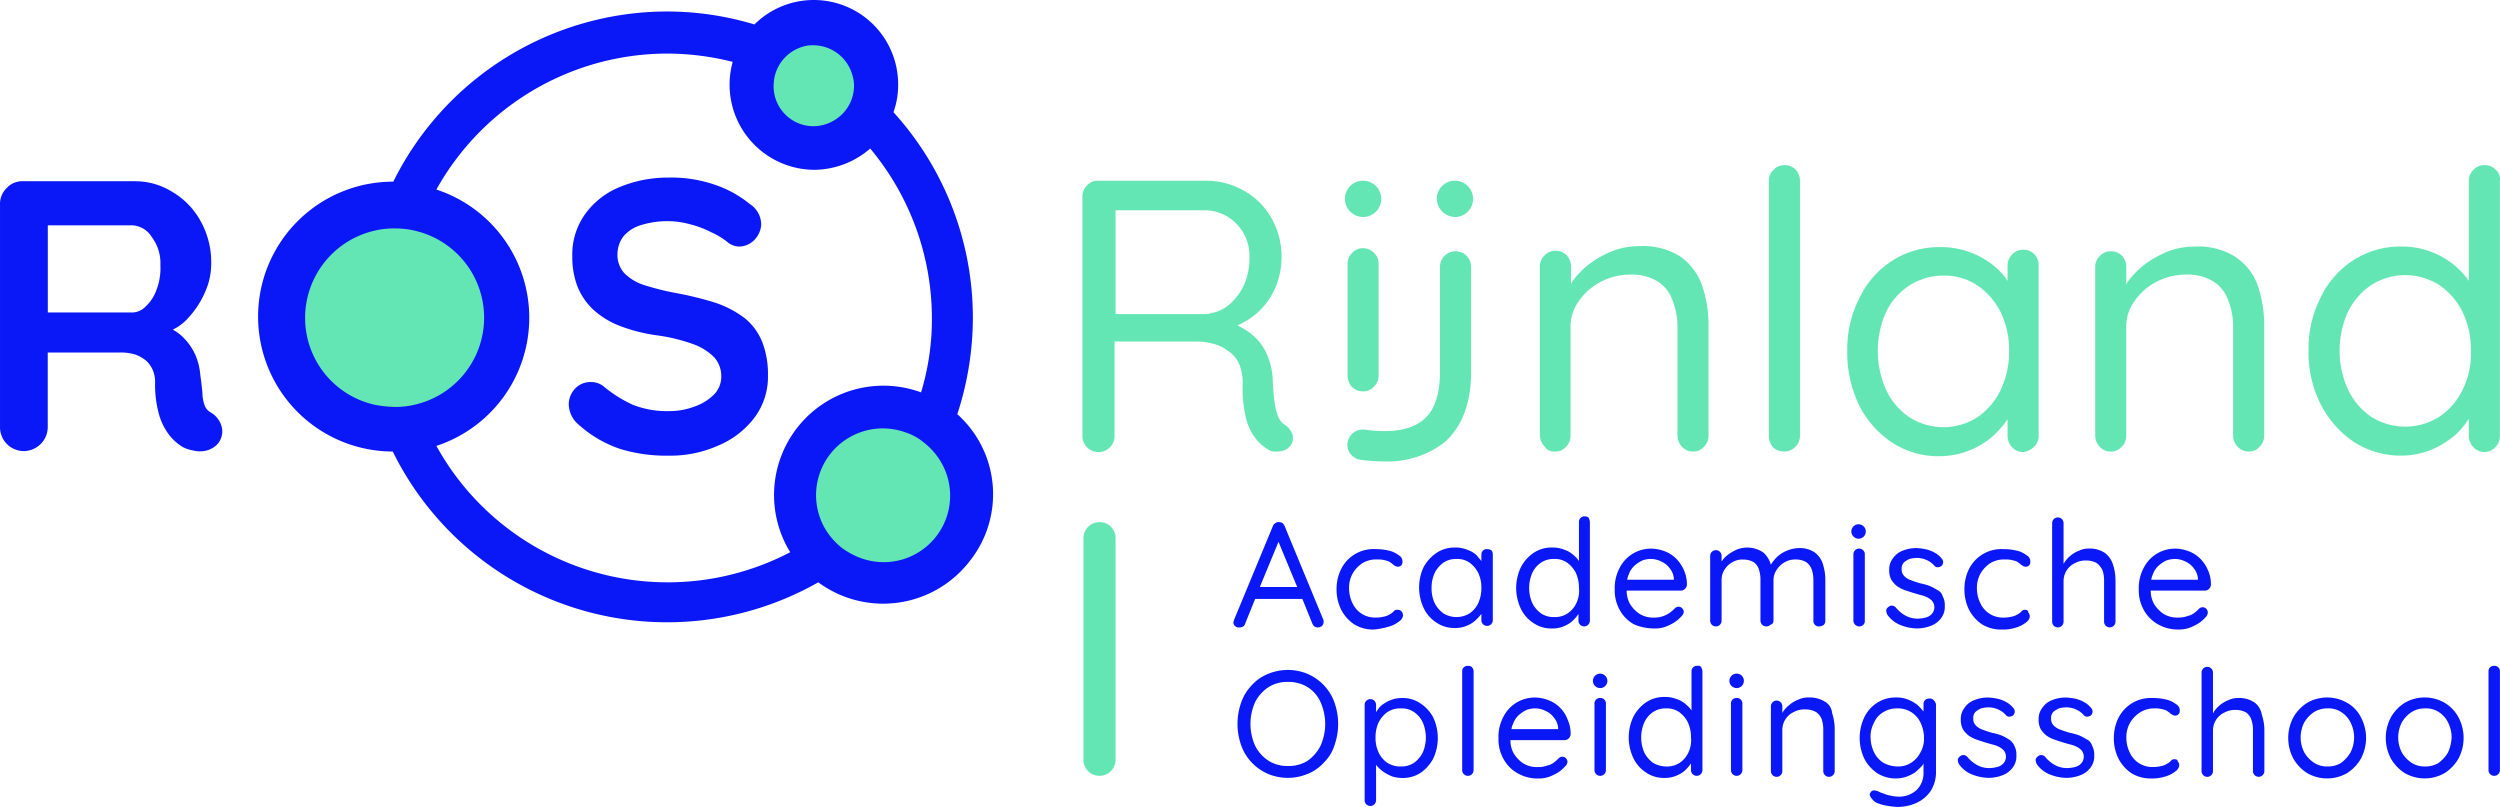 <?xml version="1.0" encoding="UTF-8" standalone="no"?>
<svg
   xmlns:dc="http://purl.org/dc/elements/1.1/"
   xmlns:cc="http://creativecommons.org/ns#"
   xmlns:rdf="http://www.w3.org/1999/02/22-rdf-syntax-ns#"
   xmlns:svg="http://www.w3.org/2000/svg"
   xmlns="http://www.w3.org/2000/svg"
   xmlns:sodipodi="http://sodipodi.sourceforge.net/DTD/sodipodi-0.dtd"
   xmlns:inkscape="http://www.inkscape.org/namespaces/inkscape"
   inkscape:version="1.0beta2 (2b71d25, 2019-12-03)"
   sodipodi:docname="ROSRijnland Logo 2020 RGB.svg"
   id="svg927"
   version="1.1"
   viewBox="0 0 415.039 133.961"
   height="133.961"
   width="415.039">
  <defs
     id="defs931" />
  <sodipodi:namedview
     inkscape:current-layer="svg927"
     inkscape:window-maximized="1"
     inkscape:window-y="23"
     inkscape:window-x="0"
     inkscape:cy="68.827267"
     inkscape:cx="209.35907"
     inkscape:zoom="4.8959135"
     showgrid="false"
     id="namedview929"
     inkscape:window-height="1315"
     inkscape:window-width="2560"
     inkscape:pageshadow="2"
     inkscape:pageopacity="0"
     guidetolerance="10"
     gridtolerance="10"
     objecttolerance="10"
     borderopacity="1"
     inkscape:document-rotation="0"
     bordercolor="#666666"
     pagecolor="#ffffff" />
  <g
     transform="matrix(2,0,0,2,0.002,0.023)"
     id="g982">
    <path
       inkscape:connector-curvature="0"
       d="m 210.237,103.945 a 7.215,7.215 0 1 1 -1.292,-10.121 7.249,7.249 0 0 1 1.292,10.121"
       transform="translate(-131.118,-58.549)"
       fill="#64e6b4"
       id="path833" />
    <path
       inkscape:connector-curvature="0"
       d="m 193.982,28.165 a 5.082,5.082 0 1 1 5.082,-5.082 5.092,5.092 0 0 1 -5.082,5.082"
       transform="translate(-126.319,-16.234)"
       fill="#64e6b4"
       id="path835" />
    <path
       inkscape:connector-curvature="0"
       d="m 107.274,72.348 a 9.174,9.174 0 1 1 9.174,-9.174 9.181,9.181 0 0 1 -9.174,9.174"
       transform="translate(-74.627,-36.729)"
       fill="#64e6b4"
       id="path837" />
    <path
       inkscape:connector-curvature="0"
       d="m 56.607,57.759 a 3.373,3.373 0 0 1 -0.9,1.421 1.589,1.589 0 0 1 -1.12,0.517 h -7.02 v -7.236 h 7.02 a 2.006,2.006 0 0 1 1.594,0.948 3.62,3.62 0 0 1 0.732,2.369 5.036,5.036 0 0 1 -0.3,1.981 m 4.517,10.25 A 1.048,1.048 0 0 1 60.57,67.363 3.213,3.213 0 0 1 60.4,66.33 c -0.043,-0.388 -0.086,-0.861 -0.172,-1.421 a 5.344,5.344 0 0 0 -0.388,-1.637 4.821,4.821 0 0 0 -0.948,-1.421 3.978,3.978 0 0 0 -0.948,-0.732 4.15,4.15 0 0 0 1.335,-1.034 7.409,7.409 0 0 0 1.335,-2.067 5.731,5.731 0 0 0 0.517,-2.369 7,7 0 0 0 -0.9,-3.575 6.373,6.373 0 0 0 -2.369,-2.412 5.828,5.828 0 0 0 -3.1,-0.861 h -9.224 a 1.757,1.757 0 0 0 -1.378,0.56 1.819,1.819 0 0 0 -0.56,1.378 v 18.476 a 1.976,1.976 0 0 0 1.981,1.985 2,2 0 0 0 1.981,-1.981 v -6.2 h 5.987 a 4.081,4.081 0 0 1 1.292,0.172 3.1,3.1 0 0 1 0.9,0.517 2.3,2.3 0 0 1 0.56,0.818 2.527,2.527 0 0 1 0.172,0.991 9.248,9.248 0 0 0 0.345,2.713 5.121,5.121 0 0 0 0.861,1.68 4.249,4.249 0 0 0 1.077,0.948 3.152,3.152 0 0 0 0.9,0.3 2.275,2.275 0 0 0 1.077,0 1.917,1.917 0 0 0 0.9,-0.517 1.6,1.6 0 0 0 0.388,-1.378 1.922,1.922 0 0 0 -0.9,-1.249"
       transform="translate(-43.6,-33.769)"
       fill="#0a17f7"
       id="path839" />
    <path
       inkscape:connector-curvature="0"
       d="M 127.4,62.225 A 21.912,21.912 0 0 1 108.23,50.9 a 11.195,11.195 0 0 0 0,-21.277 21.959,21.959 0 0 1 19.17,-11.287 22.3,22.3 0 0 1 5.427,0.689 7.065,7.065 0 0 0 6.762,8.959 7.155,7.155 0 0 0 4.652,-1.766 21.982,21.982 0 0 1 5.121,14.082 20.9,20.9 0 0 1 -0.9,6.159 9.076,9.076 0 0 0 -10.862,13.268 21.948,21.948 0 0 1 -10.208,2.5 M 97.333,40.259 a 7.433,7.433 0 0 1 5.814,-7.236 6.811,6.811 0 0 1 1.637,-0.172 7.027,7.027 0 0 1 1.938,0.258 7.408,7.408 0 0 1 0,14.3 7.026,7.026 0 0 1 -1.938,0.258 10.026,10.026 0 0 1 -1.637,-0.172 7.388,7.388 0 0 1 -5.814,-7.236 m 38.978,-20.028 a 3.379,3.379 0 0 1 2.627,-2.541 2.843,2.843 0 0 1 0.6,-0.043 3.372,3.372 0 0 1 3.23,2.5 2.777,2.777 0 0 1 0.129,0.861 3.327,3.327 0 0 1 -1.292,2.627 3.443,3.443 0 0 1 -2.067,0.732 3.318,3.318 0 0 1 -3.316,-3.316 4.34,4.34 0 0 1 0.086,-0.818 m 6.892,39.881 a 6.555,6.555 0 0 1 -1.292,-0.732 5.857,5.857 0 0 1 -1.378,-1.551 5.541,5.541 0 0 1 6.633,-8.054 4.6,4.6 0 0 1 1.551,0.861 5.668,5.668 0 0 1 1.206,1.292 5.518,5.518 0 0 1 -6.719,8.183 m 8.269,-11.844 a 25.8,25.8 0 0 0 1.292,-8.011 25.359,25.359 0 0 0 -6.59,-17.056 6.688,6.688 0 0 0 0.388,-2.283 7,7 0 0 0 -11.93,-5 25.139,25.139 0 0 0 -7.236,-1.077 25.4,25.4 0 0 0 -22.741,14.127 11.2,11.2 0 0 0 -0.043,22.4 25.384,25.384 0 0 0 35.32,10.856 9.073,9.073 0 0 0 12.576,-1.766 8.915,8.915 0 0 0 -1.034,-12.189"
       transform="translate(-72.008,-13.9)"
       fill="#0a17f7"
       id="path841" />
    <path
       inkscape:connector-curvature="0"
       d="m 167.758,59.729 a 8.465,8.465 0 0 0 -2.412,-1.249 27.471,27.471 0 0 0 -3.359,-0.818 21.656,21.656 0 0 1 -2.541,-0.646 4.06,4.06 0 0 1 -1.637,-0.991 2.256,2.256 0 0 1 -0.56,-1.594 2.447,2.447 0 0 1 0.474,-1.421 2.951,2.951 0 0 1 1.421,-0.948 7.354,7.354 0 0 1 2.326,-0.345 7.044,7.044 0 0 1 1.809,0.258 8.276,8.276 0 0 1 1.809,0.689 5.841,5.841 0 0 1 1.378,0.861 1.6,1.6 0 0 0 0.861,0.3 1.766,1.766 0 0 0 1.292,-0.56 1.95,1.95 0 0 0 0.56,-1.292 2.029,2.029 0 0 0 -0.948,-1.68 9.17,9.17 0 0 0 -2.886,-1.594 11.014,11.014 0 0 0 -3.833,-0.6 10.432,10.432 0 0 0 -4.049,0.775 6.561,6.561 0 0 0 -2.886,2.24 5.734,5.734 0 0 0 -1.077,3.532 6.77,6.77 0 0 0 0.431,2.5 5.4,5.4 0 0 0 1.335,1.938 6.974,6.974 0 0 0 2.2,1.335 13.757,13.757 0 0 0 3.058,0.775 14.721,14.721 0 0 1 3.015,0.732 4.623,4.623 0 0 1 1.766,1.12 2.365,2.365 0 0 1 0.56,1.637 2.106,2.106 0 0 1 -0.6,1.421 4.193,4.193 0 0 1 -1.594,0.991 5.8,5.8 0 0 1 -2.154,0.388 7.649,7.649 0 0 1 -2.972,-0.517 10.577,10.577 0 0 1 -2.412,-1.507 1.654,1.654 0 0 0 -1.077,-0.388 1.727,1.727 0 0 0 -1.335,0.56 1.9,1.9 0 0 0 -0.517,1.292 2.315,2.315 0 0 0 0.215,0.9 2.262,2.262 0 0 0 0.646,0.818 9.886,9.886 0 0 0 3.4,1.981 13.147,13.147 0 0 0 4.049,0.56 9.723,9.723 0 0 0 4.049,-0.818 7.3,7.3 0 0 0 3.015,-2.283 5.653,5.653 0 0 0 1.163,-3.575 7.359,7.359 0 0 0 -0.474,-2.756 4.912,4.912 0 0 0 -1.507,-2.024"
       transform="translate(-105.995,-33.37)"
       fill="#0a17f7"
       id="path843" />
    <path
       inkscape:connector-curvature="0"
       d="m 262.451,59.769 h -7.494 v -8.614 h 7.322 a 3.7,3.7 0 0 1 2.713,1.12 3.831,3.831 0 0 1 1.077,2.843 5.314,5.314 0 0 1 -0.517,2.369 4.641,4.641 0 0 1 -1.335,1.637 3.543,3.543 0 0 1 -1.766,0.646 m 2.756,4.135 a 3.987,3.987 0 0 1 0.3,1.723 10.357,10.357 0 0 0 0.3,2.886 4.472,4.472 0 0 0 0.818,1.637 3.652,3.652 0 0 0 0.991,0.861 0.989,0.989 0 0 0 0.6,0.172 1.9,1.9 0 0 0 0.689,-0.086 1.312,1.312 0 0 0 0.56,-0.388 1.073,1.073 0 0 0 0.172,-0.948 1.481,1.481 0 0 0 -0.6,-0.775 1.4,1.4 0 0 1 -0.56,-0.646 4.539,4.539 0 0 1 -0.3,-1.12 16.978,16.978 0 0 1 -0.172,-1.9 5.812,5.812 0 0 0 -0.56,-2.369 4.5,4.5 0 0 0 -1.421,-1.68 6.856,6.856 0 0 0 -0.948,-0.56 6.59,6.59 0 0 0 1.724,-1.112 6.146,6.146 0 0 0 1.421,-2.024 6.587,6.587 0 0 0 -0.345,-5.814 6,6 0 0 0 -2.283,-2.24 6.324,6.324 0 0 0 -3.23,-0.818 h -8.872 a 1.173,1.173 0 0 0 -0.9,0.388 1.24,1.24 0 0 0 -0.388,0.9 v 19.9 a 1.335,1.335 0 0 0 2.67,0 v -7.84 h 6.762 a 4.839,4.839 0 0 1 1.378,0.172 3.1,3.1 0 0 1 1.206,0.56 2.478,2.478 0 0 1 0.991,1.12"
       transform="translate(-162.356,-33.712)"
       fill="#64e6b4"
       id="path845" />
    <path
       inkscape:connector-curvature="0"
       d="m 304.592,73.587 a 1.173,1.173 0 0 0 0.9,-0.388 1.266,1.266 0 0 0 0.388,-0.948 v -9.26 a 1.173,1.173 0 0 0 -0.388,-0.9 1.24,1.24 0 0 0 -0.9,-0.388 1.173,1.173 0 0 0 -0.9,0.388 1.24,1.24 0 0 0 -0.388,0.9 v 9.26 a 1.505,1.505 0 0 0 0.345,0.948 1.266,1.266 0 0 0 0.948,0.388"
       transform="translate(-191.447,-41.113)"
       fill="#64e6b4"
       id="path847" />
    <path
       inkscape:connector-curvature="0"
       d="m 341.649,78.356 a 1.173,1.173 0 0 0 0.9,-0.388 1.266,1.266 0 0 0 0.388,-0.948 v -8.958 a 3.6,3.6 0 0 1 0.689,-2.2 5.042,5.042 0 0 1 1.809,-1.594 5.307,5.307 0 0 1 2.455,-0.6 4.034,4.034 0 0 1 2.326,0.6 3,3 0 0 1 1.206,1.594 5.874,5.874 0 0 1 0.388,2.2 v 8.959 a 1.336,1.336 0 0 0 0.388,0.948 1.24,1.24 0 0 0 0.9,0.388 1.173,1.173 0 0 0 0.9,-0.388 1.266,1.266 0 0 0 0.388,-0.948 v -9.045 a 10.189,10.189 0 0 0 -0.517,-3.359 4.987,4.987 0 0 0 -1.766,-2.412 5.748,5.748 0 0 0 -3.446,-0.9 6.2,6.2 0 0 0 -2.2,0.388 8.552,8.552 0 0 0 -1.938,1.077 6.933,6.933 0 0 0 -1.464,1.507 c -0.043,0.043 -0.043,0.129 -0.086,0.172 V 62.98 a 1.308,1.308 0 0 0 -0.345,-0.9 1.2,1.2 0 0 0 -0.948,-0.388 1.173,1.173 0 0 0 -0.9,0.388 1.24,1.24 0 0 0 -0.388,0.9 v 14 a 1.336,1.336 0 0 0 0.388,0.948 0.912,0.912 0 0 0 0.861,0.431"
       transform="translate(-212.568,-40.885)"
       fill="#64e6b4"
       id="path849" />
    <path
       inkscape:connector-curvature="0"
       d="m 385.749,69.475 a 1.336,1.336 0 0 0 0.948,-0.388 1.266,1.266 0 0 0 0.388,-0.948 V 46.992 a 1.308,1.308 0 0 0 -0.345,-0.9 1.2,1.2 0 0 0 -0.948,-0.388 1.173,1.173 0 0 0 -0.9,0.388 1.24,1.24 0 0 0 -0.388,0.9 v 21.19 a 1.505,1.505 0 0 0 0.345,0.948 1.39,1.39 0 0 0 0.9,0.345"
       transform="translate(-237.674,-32.004)"
       fill="#64e6b4"
       id="path851" />
    <path
       inkscape:connector-curvature="0"
       d="m 412.349,73.344 a 5.915,5.915 0 0 1 -1.938,2.283 5.272,5.272 0 0 1 -5.642,0 5.619,5.619 0 0 1 -1.938,-2.283 7.916,7.916 0 0 1 0,-6.461 5.364,5.364 0 0 1 1.938,-2.2 5.2,5.2 0 0 1 2.8,-0.818 4.9,4.9 0 0 1 2.843,0.818 5.781,5.781 0 0 1 1.938,2.24 7.06,7.06 0 0 1 0.689,3.187 7.376,7.376 0 0 1 -0.689,3.23 m 2.757,4.738 a 1.266,1.266 0 0 0 0.388,-0.948 V 63.007 a 1.308,1.308 0 0 0 -0.345,-0.9 1.2,1.2 0 0 0 -0.948,-0.388 1.173,1.173 0 0 0 -0.9,0.388 1.24,1.24 0 0 0 -0.388,0.9 V 64.3 a 5.276,5.276 0 0 0 -1.034,-1.163 6.945,6.945 0 0 0 -4.652,-1.637 7.146,7.146 0 0 0 -3.876,1.12 7.489,7.489 0 0 0 -2.713,3.058 9.415,9.415 0 0 0 -1.034,4.479 10.07,10.07 0 0 0 0.991,4.479 8,8 0 0 0 2.756,3.1 6.937,6.937 0 0 0 3.919,1.12 6.73,6.73 0 0 0 2.455,-0.474 6.606,6.606 0 0 0 1.981,-1.206 8.919,8.919 0 0 0 1.206,-1.378 v 1.378 a 1.336,1.336 0 0 0 0.388,0.948 1.24,1.24 0 0 0 0.9,0.388 1.488,1.488 0 0 0 0.9,-0.431"
       transform="translate(-246.271,-40.999)"
       fill="#64e6b4"
       id="path853" />
    <path
       inkscape:connector-curvature="0"
       d="m 459.115,62.3 a 5.748,5.748 0 0 0 -3.446,-0.9 6.2,6.2 0 0 0 -2.2,0.388 8.551,8.551 0 0 0 -1.938,1.077 6.931,6.931 0 0 0 -1.464,1.507 c -0.043,0.043 -0.043,0.129 -0.086,0.172 V 63.08 a 1.308,1.308 0 0 0 -0.345,-0.9 1.2,1.2 0 0 0 -0.948,-0.388 1.173,1.173 0 0 0 -0.9,0.388 1.24,1.24 0 0 0 -0.388,0.9 v 14 a 1.336,1.336 0 0 0 0.388,0.948 1.24,1.24 0 0 0 0.9,0.388 1.173,1.173 0 0 0 0.9,-0.388 1.266,1.266 0 0 0 0.388,-0.948 v -8.961 a 3.6,3.6 0 0 1 0.689,-2.2 5.042,5.042 0 0 1 1.809,-1.594 5.306,5.306 0 0 1 2.455,-0.6 4.034,4.034 0 0 1 2.326,0.6 3,3 0 0 1 1.206,1.594 5.874,5.874 0 0 1 0.388,2.2 v 8.959 a 1.336,1.336 0 0 0 0.388,0.948 1.24,1.24 0 0 0 0.9,0.388 1.173,1.173 0 0 0 0.9,-0.388 1.266,1.266 0 0 0 0.388,-0.948 v -9.045 a 10.189,10.189 0 0 0 -0.517,-3.359 4.7,4.7 0 0 0 -1.809,-2.369"
       transform="translate(-273.483,-40.942)"
       fill="#64e6b4"
       id="path855" />
    <path
       inkscape:connector-curvature="0"
       d="m 501.292,64.349 a 5.489,5.489 0 0 1 -1.938,2.24 5.272,5.272 0 0 1 -5.642,0 5.619,5.619 0 0 1 -1.938,-2.283 7.815,7.815 0 0 1 0,-6.417 5.781,5.781 0 0 1 1.938,-2.24 5.272,5.272 0 0 1 5.642,0 5.781,5.781 0 0 1 1.938,2.24 7.119,7.119 0 0 1 0.689,3.23 6.6,6.6 0 0 1 -0.689,3.23 m 2.756,-18.262 a 1.2,1.2 0 0 0 -0.948,-0.388 1.173,1.173 0 0 0 -0.9,0.388 1.24,1.24 0 0 0 -0.388,0.9 V 55.3 a 6.8,6.8 0 0 0 -5.685,-2.843 7.146,7.146 0 0 0 -3.876,1.12 7.488,7.488 0 0 0 -2.713,3.058 9.415,9.415 0 0 0 -1.034,4.479 9.538,9.538 0 0 0 1.034,4.479 8.356,8.356 0 0 0 2.756,3.1 7.185,7.185 0 0 0 3.919,1.12 6.729,6.729 0 0 0 2.455,-0.474 7.616,7.616 0 0 0 1.981,-1.206 6.821,6.821 0 0 0 1.163,-1.378 v 1.421 a 1.336,1.336 0 0 0 0.388,0.948 1.24,1.24 0 0 0 0.9,0.388 1.173,1.173 0 0 0 0.9,-0.388 1.266,1.266 0 0 0 0.388,-0.948 V 46.992 a 0.973,0.973 0 0 0 -0.345,-0.9"
       transform="translate(-296.881,-32.004)"
       fill="#64e6b4"
       id="path857" />
    <path
       inkscape:connector-curvature="0"
       d="m 303.287,78.193 a 1.265,1.265 0 0 0 1.12,1.421 14.5,14.5 0 0 0 1.9,0.129 7.674,7.674 0 0 0 5.039,-1.594 c 1.464,-1.292 2.2,-3.273 2.2,-5.858 v -8.7 a 1.292,1.292 0 0 0 -2.584,0 v 8.7 c 0,1.852 -0.431,3.187 -1.335,3.962 -0.991,0.861 -2.627,1.163 -4.867,0.861 a 1.274,1.274 0 0 0 -1.464,1.077"
       transform="translate(-191.434,-41.454)"
       fill="#64e6b4"
       id="path859" />
    <path
       inkscape:connector-curvature="0"
       d="m 304.307,51.715 a 1.507,1.507 0 1 0 -1.507,-1.507 1.526,1.526 0 0 0 1.507,1.507"
       transform="translate(-191.162,-33.712)"
       fill="#64e6b4"
       id="path861" />
    <path
       inkscape:connector-curvature="0"
       d="m 322.007,51.715 a 1.507,1.507 0 1 0 -1.507,-1.507 1.556,1.556 0 0 0 1.507,1.507"
       transform="translate(-201.239,-33.712)"
       fill="#64e6b4"
       id="path863" />
    <path
       inkscape:connector-curvature="0"
       d="m 253.735,114.5 a 1.342,1.342 0 0 0 -1.335,1.335 v 18.391 a 1.335,1.335 0 0 0 2.67,0 v -18.391 a 1.315,1.315 0 0 0 -1.335,-1.335"
       transform="translate(-162.47,-71.172)"
       fill="#64e6b4"
       id="path865" />
    <path
       inkscape:connector-curvature="0"
       d="m 285.047,116.137 1.551,3.747 h -3.1 z m -2.929,7.02 a 0.4,0.4 0 0 0 0.172,-0.258 l 0.818,-2.024 h 3.919 l 0.818,2.024 a 0.9,0.9 0 0 0 0.172,0.258 0.622,0.622 0 0 0 0.3,0.086 0.573,0.573 0 0 0 0.345,-0.129 0.489,0.489 0 0 0 0.129,-0.345 0.388,0.388 0 0 0 -0.043,-0.215 l -3.187,-7.71 a 0.9,0.9 0 0 0 -0.172,-0.258 0.622,0.622 0 0 0 -0.3,-0.086 0.41,0.41 0 0 0 -0.3,0.086 0.441,0.441 0 0 0 -0.215,0.258 l -3.23,7.8 c 0,0.086 -0.043,0.129 -0.043,0.172 a 0.391,0.391 0 0 0 0.129,0.3 0.424,0.424 0 0 0 0.345,0.129 0.667,0.667 0 0 0 0.345,-0.086"
       transform="translate(-178.922,-71.172)"
       fill="#0a17f7"
       id="path867" />
    <path
       inkscape:connector-curvature="0"
       d="m 305.593,126.117 a 2.4,2.4 0 0 0 0.818,-0.431 0.668,0.668 0 0 0 0.3,-0.474 0.489,0.489 0 0 0 -0.129,-0.345 0.424,0.424 0 0 0 -0.345,-0.129 0.335,0.335 0 0 0 -0.3,0.129 1.19,1.19 0 0 1 -0.345,0.258 1.29,1.29 0 0 1 -0.431,0.172 2.7,2.7 0 0 1 -0.689,0.086 2.049,2.049 0 0 1 -1.938,-1.163 2.813,2.813 0 0 1 -0.3,-1.249 2.439,2.439 0 0 1 0.3,-1.249 2.61,2.61 0 0 1 0.818,-0.861 2.185,2.185 0 0 1 1.206,-0.3 2.456,2.456 0 0 1 0.56,0.043 2.678,2.678 0 0 1 0.431,0.129 c 0.086,0.043 0.172,0.129 0.258,0.172 a 0.939,0.939 0 0 0 0.215,0.172 0.612,0.612 0 0 0 0.258,0.086 0.391,0.391 0 0 0 0.3,-0.129 0.41,0.41 0 0 0 0.086,-0.3 0.562,0.562 0 0 0 -0.3,-0.517 2.068,2.068 0 0 0 -0.818,-0.388 4.8,4.8 0 0 0 -1.163,-0.129 3,3 0 0 0 -2.8,1.637 3.7,3.7 0 0 0 -0.388,1.68 3.755,3.755 0 0 0 0.388,1.723 3.254,3.254 0 0 0 1.077,1.206 3,3 0 0 0 1.637,0.431 6.777,6.777 0 0 0 1.292,-0.258"
       transform="translate(-190.252,-74.132)"
       fill="#0a17f7"
       id="path869" />
    <path
       inkscape:connector-curvature="0"
       d="m 322.01,124.008 a 2.066,2.066 0 0 1 -0.732,0.861 2.074,2.074 0 0 1 -2.154,0 2.373,2.373 0 0 1 -0.732,-0.861 2.811,2.811 0 0 1 -0.258,-1.249 2.946,2.946 0 0 1 0.258,-1.249 2.373,2.373 0 0 1 0.732,-0.861 1.85,1.85 0 0 1 1.077,-0.3 1.763,1.763 0 0 1 1.077,0.3 2.373,2.373 0 0 1 0.732,0.861 2.811,2.811 0 0 1 0.258,1.249 2.945,2.945 0 0 1 -0.258,1.249 m 0.732,-4.479 a 0.445,0.445 0 0 0 -0.474,0.474 v 0.517 c -0.129,-0.172 -0.258,-0.3 -0.388,-0.474 a 2.16,2.16 0 0 0 -0.818,-0.474 2.527,2.527 0 0 0 -0.991,-0.172 2.672,2.672 0 0 0 -1.507,0.431 3.484,3.484 0 0 0 -1.077,1.163 4.023,4.023 0 0 0 0,3.446 2.922,2.922 0 0 0 1.077,1.206 2.578,2.578 0 0 0 1.507,0.431 2.318,2.318 0 0 0 0.948,-0.172 2.344,2.344 0 0 0 0.775,-0.474 5.16,5.16 0 0 0 0.474,-0.517 v 0.517 a 0.474,0.474 0 1 0 0.948,0 v -5.47 a 0.489,0.489 0 0 0 -0.129,-0.345 0.812,0.812 0 0 0 -0.345,-0.086"
       transform="translate(-199.303,-73.961)"
       fill="#0a17f7"
       id="path871" />
    <path
       inkscape:connector-curvature="0"
       d="m 340.8,120.593 a 2.066,2.066 0 0 1 -0.732,0.861 1.9,1.9 0 0 1 -1.12,0.3 1.85,1.85 0 0 1 -1.077,-0.3 2.373,2.373 0 0 1 -0.732,-0.861 3.148,3.148 0 0 1 0,-2.5 2.065,2.065 0 0 1 0.732,-0.861 1.85,1.85 0 0 1 1.077,-0.3 1.763,1.763 0 0 1 1.077,0.3 2.373,2.373 0 0 1 0.732,0.861 2.945,2.945 0 0 1 0.258,1.249 2.324,2.324 0 0 1 -0.215,1.249 m 0.689,-7.193 a 0.445,0.445 0 0 0 -0.474,0.474 v 3.23 a 2.257,2.257 0 0 0 -0.431,-0.474 2.159,2.159 0 0 0 -0.818,-0.474 2.527,2.527 0 0 0 -0.991,-0.172 2.672,2.672 0 0 0 -1.507,0.431 3.254,3.254 0 0 0 -1.077,1.206 4.022,4.022 0 0 0 0,3.446 2.922,2.922 0 0 0 1.077,1.206 2.578,2.578 0 0 0 1.507,0.431 2.318,2.318 0 0 0 0.948,-0.172 2.344,2.344 0 0 0 0.775,-0.474 2.966,2.966 0 0 0 0.474,-0.56 v 0.56 a 0.474,0.474 0 1 0 0.948,0 v -8.183 a 0.7,0.7 0 0 0 -0.129,-0.388 0.412,0.412 0 0 0 -0.3,-0.086"
       transform="translate(-209.949,-70.545)"
       fill="#0a17f7"
       id="path873" />
    <path
       inkscape:connector-curvature="0"
       d="m 355.963,121.754 a 1.8,1.8 0 0 1 0.474,-0.732 2.812,2.812 0 0 1 0.646,-0.431 2.012,2.012 0 0 1 0.732,-0.129 1.961,1.961 0 0 1 0.861,0.215 1.728,1.728 0 0 1 0.689,0.56 1.53,1.53 0 0 1 0.345,0.861 v 0.086 h -3.876 a 1.64,1.64 0 0 1 0.129,-0.431 m 2.154,4.479 a 2.549,2.549 0 0 0 1.249,-0.3 2.7,2.7 0 0 0 0.948,-0.689 0.6,0.6 0 0 0 0.215,-0.388 0.442,0.442 0 0 0 -0.431,-0.431 0.465,0.465 0 0 0 -0.3,0.129 3.135,3.135 0 0 1 -0.388,0.345 2.321,2.321 0 0 1 -0.56,0.3 2.086,2.086 0 0 1 -0.775,0.129 2.185,2.185 0 0 1 -1.206,-0.3 2.61,2.61 0 0 1 -0.818,-0.861 2.212,2.212 0 0 1 -0.258,-1.077 h 4.479 a 0.489,0.489 0 0 0 0.345,-0.129 0.532,0.532 0 0 0 0.172,-0.345 2.811,2.811 0 0 0 -0.258,-1.249 3.068,3.068 0 0 0 -0.646,-0.948 2.737,2.737 0 0 0 -0.948,-0.6 3.235,3.235 0 0 0 -1.12,-0.215 2.981,2.981 0 0 0 -1.464,0.388 2.918,2.918 0 0 0 -1.12,1.163 3.573,3.573 0 0 0 -0.433,1.846 3.305,3.305 0 0 0 0.431,1.723 3.015,3.015 0 0 0 1.163,1.163 4.234,4.234 0 0 0 1.723,0.345"
       transform="translate(-220.766,-74.075)"
       fill="#0a17f7"
       id="path875" />
    <path
       inkscape:connector-curvature="0"
       d="m 378.455,125.473 v -3.359 a 1.553,1.553 0 0 1 0.258,-0.861 1.994,1.994 0 0 1 0.689,-0.646 1.749,1.749 0 0 1 0.9,-0.215 1.7,1.7 0 0 1 0.861,0.215 1.218,1.218 0 0 1 0.474,0.646 2.777,2.777 0 0 1 0.129,0.861 v 3.359 a 0.445,0.445 0 0 0 0.474,0.474 0.7,0.7 0 0 0 0.388,-0.129 0.489,0.489 0 0 0 0.129,-0.345 v -3.4 a 4.337,4.337 0 0 0 -0.215,-1.335 1.876,1.876 0 0 0 -0.689,-0.948 2.2,2.2 0 0 0 -1.292,-0.345 2.736,2.736 0 0 0 -0.991,0.215 2.649,2.649 0 0 0 -0.818,0.517 3.4,3.4 0 0 0 -0.517,0.646 2.131,2.131 0 0 0 -0.6,-0.991 2.35,2.35 0 0 0 -2.24,-0.258 4.089,4.089 0 0 0 -0.732,0.431 2.107,2.107 0 0 0 -0.517,0.56 v -0.474 a 0.474,0.474 0 1 0 -0.948,0 v 5.384 a 0.474,0.474 0 1 0 0.948,0 v -3.4 a 1.553,1.553 0 0 1 0.258,-0.861 1.726,1.726 0 0 1 0.646,-0.6 1.57,1.57 0 0 1 0.9,-0.215 1.7,1.7 0 0 1 0.861,0.215 1.208,1.208 0 0 1 0.431,0.6 2.589,2.589 0 0 1 0.129,0.861 v 3.4 a 0.488,0.488 0 0 0 0.818,0.345 c 0.215,-0.086 0.258,-0.172 0.258,-0.345"
       transform="translate(-231.241,-73.961)"
       fill="#0a17f7"
       id="path877" />
    <path
       inkscape:connector-curvature="0"
       d="m 411.364,122.989 a 4.709,4.709 0 0 0 -0.646,-0.345 5.207,5.207 0 0 0 -0.775,-0.215 8.135,8.135 0 0 1 -0.775,-0.258 1.386,1.386 0 0 1 -0.56,-0.345 0.744,0.744 0 0 1 -0.215,-0.56 0.731,0.731 0 0 1 0.172,-0.56 1.779,1.779 0 0 1 0.474,-0.3 2.521,2.521 0 0 1 0.56,-0.086 1.928,1.928 0 0 1 0.861,0.172 1.8,1.8 0 0 1 0.646,0.474 0.372,0.372 0 0 0 0.258,0.129 0.623,0.623 0 0 0 0.3,-0.086 0.424,0.424 0 0 0 0.043,-0.646 1.907,1.907 0 0 0 -0.646,-0.517 2.487,2.487 0 0 0 -0.732,-0.258 4.243,4.243 0 0 0 -0.732,-0.086 3.05,3.05 0 0 0 -1.12,0.215 1.724,1.724 0 0 0 -0.818,0.646 1.468,1.468 0 0 0 -0.3,0.948 1.64,1.64 0 0 0 0.172,0.818 2.108,2.108 0 0 0 0.517,0.56 2.891,2.891 0 0 0 0.732,0.345 c 0.258,0.086 0.517,0.172 0.818,0.258 0.258,0.086 0.517,0.129 0.732,0.215 a 1.77,1.77 0 0 1 0.56,0.345 0.836,0.836 0 0 1 0,1.12 1.034,1.034 0 0 1 -0.517,0.3 2.909,2.909 0 0 1 -0.6,0.086 2.1,2.1 0 0 1 -1.077,-0.258 2.821,2.821 0 0 1 -0.775,-0.646 0.436,0.436 0 0 0 -0.3,-0.172 0.363,0.363 0 0 0 -0.3,0.086 0.446,0.446 0 0 0 -0.215,0.3 1.013,1.013 0 0 0 0.086,0.345 2.393,2.393 0 0 0 1.163,0.9 3.675,3.675 0 0 0 1.335,0.258 3.235,3.235 0 0 0 1.12,-0.215 1.835,1.835 0 0 0 0.861,-0.646 1.51,1.51 0 0 0 0.3,-0.991 1.54,1.54 0 0 0 -0.172,-0.818 0.838,0.838 0 0 0 -0.431,-0.517"
       transform="translate(-250.54,-74.018)"
       fill="#0a17f7"
       id="path879" />
    <path
       inkscape:connector-curvature="0"
       d="m 427.239,124.739 a 0.335,0.335 0 0 0 -0.3,0.129 1.189,1.189 0 0 1 -0.345,0.258 1.29,1.29 0 0 1 -0.431,0.172 2.7,2.7 0 0 1 -0.689,0.086 2.049,2.049 0 0 1 -1.938,-1.163 2.813,2.813 0 0 1 -0.3,-1.249 2.44,2.44 0 0 1 0.3,-1.249 2.61,2.61 0 0 1 0.818,-0.861 2.185,2.185 0 0 1 1.206,-0.3 2.456,2.456 0 0 1 0.56,0.043 2.677,2.677 0 0 1 0.431,0.129 c 0.086,0.043 0.172,0.129 0.258,0.172 a 0.94,0.94 0 0 0 0.215,0.172 0.612,0.612 0 0 0 0.258,0.086 0.391,0.391 0 0 0 0.3,-0.129 0.41,0.41 0 0 0 0.086,-0.3 0.562,0.562 0 0 0 -0.3,-0.517 2.069,2.069 0 0 0 -0.818,-0.388 4.8,4.8 0 0 0 -1.163,-0.129 3,3 0 0 0 -2.8,1.637 3.7,3.7 0 0 0 -0.388,1.68 3.755,3.755 0 0 0 0.388,1.723 3.253,3.253 0 0 0 1.077,1.206 3,3 0 0 0 1.637,0.431 3.551,3.551 0 0 0 1.206,-0.172 2.4,2.4 0 0 0 0.818,-0.431 0.668,0.668 0 0 0 0.3,-0.474 0.489,0.489 0 0 0 -0.129,-0.345 c 0,-0.172 -0.129,-0.215 -0.258,-0.215"
       transform="translate(-259.137,-74.132)"
       fill="#0a17f7"
       id="path881" />
    <path
       inkscape:connector-curvature="0"
       d="m 444.355,118.768 a 4.06,4.06 0 0 0 -0.215,-1.292 1.875,1.875 0 0 0 -0.689,-0.948 2.2,2.2 0 0 0 -1.292,-0.345 1.748,1.748 0 0 0 -0.818,0.172 2.521,2.521 0 0 0 -0.732,0.431 2.266,2.266 0 0 0 -0.517,0.6 0.042,0.042 0 0 1 -0.043,0.043 v -3.359 a 0.474,0.474 0 1 0 -0.948,0 v 8.183 a 0.474,0.474 0 1 0 0.948,0 v -3.4 a 1.641,1.641 0 0 1 0.951,-1.463 1.806,1.806 0 0 1 0.948,-0.215 1.7,1.7 0 0 1 0.861,0.215 1.643,1.643 0 0 1 0.474,0.6 2.59,2.59 0 0 1 0.129,0.861 v 3.4 a 0.474,0.474 0 1 0 0.948,0 v -3.489 z"
       transform="translate(-268.758,-70.659)"
       fill="#0a17f7"
       id="path883" />
    <path
       inkscape:connector-curvature="0"
       d="m 456.963,121.754 a 1.8,1.8 0 0 1 0.474,-0.732 2.812,2.812 0 0 1 0.646,-0.431 2.188,2.188 0 0 1 0.732,-0.129 1.961,1.961 0 0 1 0.861,0.215 1.728,1.728 0 0 1 0.689,0.56 1.53,1.53 0 0 1 0.345,0.861 v 0.086 h -3.876 a 1.64,1.64 0 0 1 0.129,-0.431 m 4.565,3.144 a 0.442,0.442 0 0 0 -0.431,-0.431 0.465,0.465 0 0 0 -0.3,0.129 3.135,3.135 0 0 1 -0.388,0.345 1.335,1.335 0 0 1 -0.56,0.258 2.086,2.086 0 0 1 -0.775,0.129 2.185,2.185 0 0 1 -1.206,-0.3 2.611,2.611 0 0 1 -0.818,-0.861 2.212,2.212 0 0 1 -0.258,-1.077 h 4.479 a 0.489,0.489 0 0 0 0.345,-0.129 0.532,0.532 0 0 0 0.172,-0.345 2.811,2.811 0 0 0 -0.258,-1.249 3.068,3.068 0 0 0 -0.646,-0.948 2.737,2.737 0 0 0 -0.948,-0.6 3.235,3.235 0 0 0 -1.12,-0.215 2.981,2.981 0 0 0 -1.464,0.388 2.918,2.918 0 0 0 -1.12,1.163 3.573,3.573 0 0 0 -0.432,1.846 3.305,3.305 0 0 0 0.431,1.723 3.015,3.015 0 0 0 1.163,1.163 3.305,3.305 0 0 0 1.723,0.431 2.549,2.549 0 0 0 1.249,-0.3 2.7,2.7 0 0 0 0.948,-0.689 0.582,0.582 0 0 0 0.215,-0.431"
       transform="translate(-278.265,-74.075)"
       fill="#0a17f7"
       id="path885" />
    <path
       inkscape:connector-curvature="0"
       d="m 288.991,149.288 a 3.393,3.393 0 0 1 -1.077,1.249 2.905,2.905 0 0 1 -1.637,0.431 2.857,2.857 0 0 1 -1.594,-0.431 3.171,3.171 0 0 1 -1.12,-1.249 4.415,4.415 0 0 1 0,-3.618 3.141,3.141 0 0 1 1.12,-1.249 2.857,2.857 0 0 1 1.594,-0.431 3,3 0 0 1 1.637,0.431 2.792,2.792 0 0 1 1.077,1.249 4.415,4.415 0 0 1 0,3.618 m 0.3,-5 a 4.191,4.191 0 0 0 -1.335,-0.948 4.267,4.267 0 0 0 -3.359,0 3.615,3.615 0 0 0 -1.335,0.948 3.932,3.932 0 0 0 -0.861,1.421 5.322,5.322 0 0 0 0,3.532 3.932,3.932 0 0 0 0.861,1.421 4.191,4.191 0 0 0 1.335,0.948 4.266,4.266 0 0 0 3.359,0 3.615,3.615 0 0 0 1.335,-0.948 3.417,3.417 0 0 0 0.861,-1.421 5.322,5.322 0 0 0 0,-3.532 4.065,4.065 0 0 0 -0.861,-1.421"
       transform="translate(-179.378,-87.397)"
       fill="#0a17f7"
       id="path887" />
    <path
       inkscape:connector-curvature="0"
       d="m 311.424,152.922 a 2.373,2.373 0 0 1 -0.732,0.861 1.85,1.85 0 0 1 -1.077,0.3 1.989,1.989 0 0 1 -1.12,-0.3 2.066,2.066 0 0 1 -0.732,-0.861 2.811,2.811 0 0 1 -0.258,-1.249 2.946,2.946 0 0 1 0.258,-1.249 2.373,2.373 0 0 1 0.732,-0.861 1.9,1.9 0 0 1 1.12,-0.3 1.763,1.763 0 0 1 1.077,0.3 2.066,2.066 0 0 1 0.732,0.861 3.148,3.148 0 0 1 0,2.5 m -0.215,-4.092 a 2.578,2.578 0 0 0 -1.507,-0.431 2.507,2.507 0 0 0 -0.818,0.129 2.574,2.574 0 0 0 -0.689,0.345 1.485,1.485 0 0 0 -0.517,0.517 c -0.043,0.043 -0.086,0.129 -0.129,0.172 v -0.6 a 0.474,0.474 0 1 0 -0.948,0 v 7.925 a 0.474,0.474 0 1 0 0.948,0 v -2.972 c 0,0.043 0.043,0.043 0.043,0.086 a 3.31,3.31 0 0 0 0.56,0.517 3.94,3.94 0 0 0 0.732,0.388 2.777,2.777 0 0 0 0.861,0.129 2.672,2.672 0 0 0 1.507,-0.431 3.363,3.363 0 0 0 1.034,-1.163 4.022,4.022 0 0 0 0,-3.446 3.14,3.14 0 0 0 -1.077,-1.163"
       transform="translate(-193.326,-90.471)"
       fill="#0a17f7"
       id="path889" />
    <path
       inkscape:connector-curvature="0"
       d="m 325.874,142.2 a 0.445,0.445 0 0 0 -0.474,0.474 v 8.183 a 0.474,0.474 0 1 0 0.948,0 v -8.183 a 0.489,0.489 0 0 0 -0.129,-0.345 c -0.043,-0.086 -0.172,-0.129 -0.345,-0.129"
       transform="translate(-204.029,-86.941)"
       fill="#0a17f7"
       id="path891" />
    <path
       inkscape:connector-curvature="0"
       d="m 337.353,150.927 h -3.876 a 1.265,1.265 0 0 1 0.129,-0.431 1.8,1.8 0 0 1 0.474,-0.732 2.813,2.813 0 0 1 0.646,-0.431 2.188,2.188 0 0 1 0.732,-0.129 1.961,1.961 0 0 1 0.861,0.215 1.728,1.728 0 0 1 0.689,0.56 1.53,1.53 0 0 1 0.345,0.861 z m 0.129,-1.809 a 2.737,2.737 0 0 0 -0.948,-0.6 3.235,3.235 0 0 0 -1.12,-0.215 2.981,2.981 0 0 0 -1.464,0.388 2.918,2.918 0 0 0 -1.12,1.163 3.573,3.573 0 0 0 -0.431,1.852 3.305,3.305 0 0 0 0.431,1.723 3.015,3.015 0 0 0 1.163,1.163 3.305,3.305 0 0 0 1.723,0.431 2.549,2.549 0 0 0 1.249,-0.3 2.7,2.7 0 0 0 0.948,-0.689 0.6,0.6 0 0 0 0.215,-0.388 0.442,0.442 0 0 0 -0.431,-0.431 0.465,0.465 0 0 0 -0.3,0.129 3.131,3.131 0 0 1 -0.388,0.345 1.335,1.335 0 0 1 -0.56,0.258 2.087,2.087 0 0 1 -0.775,0.129 2.185,2.185 0 0 1 -1.206,-0.3 2.61,2.61 0 0 1 -0.818,-0.861 2.212,2.212 0 0 1 -0.258,-1.077 h 4.479 a 0.489,0.489 0 0 0 0.345,-0.129 0.532,0.532 0 0 0 0.172,-0.345 2.811,2.811 0 0 0 -0.258,-1.249 2.64,2.64 0 0 0 -0.646,-0.991"
       transform="translate(-208.014,-90.414)"
       fill="#0a17f7"
       id="path893" />
    <path
       inkscape:connector-curvature="0"
       d="m 362.453,149.384 a 2.066,2.066 0 0 1 -0.732,0.861 1.9,1.9 0 0 1 -1.12,0.3 2.238,2.238 0 0 1 -1.077,-0.3 2.374,2.374 0 0 1 -0.732,-0.861 3.148,3.148 0 0 1 0,-2.5 2.066,2.066 0 0 1 0.732,-0.861 1.85,1.85 0 0 1 1.077,-0.3 1.763,1.763 0 0 1 1.077,0.3 2.373,2.373 0 0 1 0.732,0.861 2.946,2.946 0 0 1 0.258,1.249 2.324,2.324 0 0 1 -0.215,1.249 m 0.732,-7.193 a 0.445,0.445 0 0 0 -0.474,0.474 v 3.23 a 2.257,2.257 0 0 0 -0.431,-0.474 2.159,2.159 0 0 0 -0.818,-0.474 2.527,2.527 0 0 0 -0.991,-0.172 2.672,2.672 0 0 0 -1.507,0.431 3.254,3.254 0 0 0 -1.077,1.206 4.022,4.022 0 0 0 0,3.446 2.922,2.922 0 0 0 1.077,1.206 2.578,2.578 0 0 0 1.507,0.431 2.318,2.318 0 0 0 0.948,-0.172 2.345,2.345 0 0 0 0.775,-0.474 2.966,2.966 0 0 0 0.474,-0.56 v 0.56 a 0.474,0.474 0 1 0 0.948,0 v -8.183 a 0.7,0.7 0 0 0 -0.129,-0.388 c -0.086,-0.129 -0.172,-0.086 -0.3,-0.086"
       transform="translate(-222.303,-86.932)"
       fill="#0a17f7"
       id="path895" />
    <path
       inkscape:connector-curvature="0"
       d="m 377.674,148.4 a 0.445,0.445 0 0 0 -0.474,0.474 v 5.513 a 0.474,0.474 0 1 0 0.948,0 v -5.513 a 0.489,0.489 0 0 0 -0.129,-0.345 0.424,0.424 0 0 0 -0.345,-0.129"
       transform="translate(-233.518,-90.471)"
       fill="#0a17f7"
       id="path897" />
    <path
       inkscape:connector-curvature="0"
       d="m 389.379,148.645 a 2.347,2.347 0 0 0 -1.335,-0.345 1.928,1.928 0 0 0 -0.861,0.172 2.522,2.522 0 0 0 -0.732,0.431 2.458,2.458 0 0 0 -0.56,0.6 c 0,0.043 -0.043,0.043 -0.043,0.086 v -0.56 a 0.474,0.474 0 1 0 -0.948,0 v 5.384 a 0.474,0.474 0 1 0 0.948,0 v -3.443 a 1.64,1.64 0 0 1 0.948,-1.464 1.806,1.806 0 0 1 0.948,-0.215 1.75,1.75 0 0 1 0.9,0.215 1.3,1.3 0 0 1 0.474,0.6 2.777,2.777 0 0 1 0.129,0.861 v 3.446 a 0.474,0.474 0 1 0 0.948,0 v -3.489 a 4.337,4.337 0 0 0 -0.215,-1.335 1.205,1.205 0 0 0 -0.6,-0.948"
       transform="translate(-237.902,-90.414)"
       fill="#0a17f7"
       id="path899" />
    <path
       inkscape:connector-curvature="0"
       d="m 407.039,152.865 a 2.127,2.127 0 0 1 -0.775,0.861 1.989,1.989 0 0 1 -1.12,0.3 2.587,2.587 0 0 1 -1.163,-0.3 2.127,2.127 0 0 1 -0.775,-0.861 2.966,2.966 0 0 1 -0.3,-1.249 2.44,2.44 0 0 1 0.3,-1.249 1.885,1.885 0 0 1 0.775,-0.861 2.133,2.133 0 0 1 1.163,-0.3 2.044,2.044 0 0 1 1.9,1.163 2.966,2.966 0 0 1 0.3,1.249 2.337,2.337 0 0 1 -0.3,1.249 m 0.732,-4.479 a 0.445,0.445 0 0 0 -0.474,0.474 v 0.6 a 5.165,5.165 0 0 0 -0.474,-0.517 2.927,2.927 0 0 0 -0.818,-0.474 2.527,2.527 0 0 0 -0.991,-0.172 2.812,2.812 0 0 0 -1.551,0.431 2.922,2.922 0 0 0 -1.077,1.206 4.022,4.022 0 0 0 0,3.446 3.253,3.253 0 0 0 1.077,1.206 2.812,2.812 0 0 0 1.551,0.431 2.7,2.7 0 0 0 0.818,-0.129 3.818,3.818 0 0 0 0.732,-0.345 6.623,6.623 0 0 0 0.56,-0.517 0.9,0.9 0 0 0 0.172,-0.258 v 0.732 a 1.947,1.947 0 0 1 -0.56,1.464 2.121,2.121 0 0 1 -1.594,0.56 2.909,2.909 0 0 1 -0.6,-0.086 2.132,2.132 0 0 1 -0.56,-0.172 1.458,1.458 0 0 1 -0.345,-0.129 1.141,1.141 0 0 0 -0.431,-0.129 0.325,0.325 0 0 0 -0.3,0.172 0.265,0.265 0 0 0 -0.043,0.3 1.309,1.309 0 0 0 0.215,0.3 0.915,0.915 0 0 0 0.431,0.3 3.751,3.751 0 0 0 0.818,0.215 5.887,5.887 0 0 0 0.818,0.086 3.766,3.766 0 0 0 1.594,-0.345 2.874,2.874 0 0 0 1.163,-0.991 2.956,2.956 0 0 0 0.431,-1.68 v -5.427 a 0.489,0.489 0 0 0 -0.129,-0.345 0.477,0.477 0 0 0 -0.431,-0.215"
       transform="translate(-247.637,-90.414)"
       fill="#0a17f7"
       id="path901" />
    <path
       inkscape:connector-curvature="0"
       d="m 425.164,151.789 a 4.71,4.71 0 0 0 -0.646,-0.345 5.209,5.209 0 0 0 -0.775,-0.215 8.14,8.14 0 0 1 -0.775,-0.258 1.386,1.386 0 0 1 -0.56,-0.345 0.744,0.744 0 0 1 -0.215,-0.56 0.731,0.731 0 0 1 0.172,-0.56 1.779,1.779 0 0 1 0.474,-0.3 2.52,2.52 0 0 1 0.56,-0.086 1.928,1.928 0 0 1 0.861,0.172 1.8,1.8 0 0 1 0.646,0.474 0.372,0.372 0 0 0 0.258,0.129 0.623,0.623 0 0 0 0.3,-0.086 0.424,0.424 0 0 0 0.043,-0.646 1.907,1.907 0 0 0 -0.646,-0.517 2.488,2.488 0 0 0 -0.732,-0.258 4.243,4.243 0 0 0 -0.732,-0.086 3.05,3.05 0 0 0 -1.12,0.215 1.724,1.724 0 0 0 -0.818,0.646 1.468,1.468 0 0 0 -0.3,0.948 1.64,1.64 0 0 0 0.172,0.818 2.108,2.108 0 0 0 0.517,0.56 2.891,2.891 0 0 0 0.732,0.345 c 0.258,0.086 0.517,0.172 0.818,0.258 0.258,0.086 0.517,0.129 0.732,0.215 a 1.77,1.77 0 0 1 0.56,0.345 0.836,0.836 0 0 1 0,1.12 1.034,1.034 0 0 1 -0.517,0.3 2.909,2.909 0 0 1 -0.6,0.086 2.1,2.1 0 0 1 -1.077,-0.258 2.821,2.821 0 0 1 -0.775,-0.646 0.436,0.436 0 0 0 -0.3,-0.172 0.363,0.363 0 0 0 -0.3,0.086 0.446,0.446 0 0 0 -0.215,0.3 1.013,1.013 0 0 0 0.086,0.345 2.394,2.394 0 0 0 1.163,0.9 3.854,3.854 0 0 0 1.335,0.258 3.235,3.235 0 0 0 1.12,-0.215 1.835,1.835 0 0 0 0.861,-0.646 1.51,1.51 0 0 0 0.3,-0.991 1.54,1.54 0 0 0 -0.172,-0.818 1.266,1.266 0 0 0 -0.431,-0.517"
       transform="translate(-258.397,-90.414)"
       fill="#0a17f7"
       id="path903" />
    <path
       inkscape:connector-curvature="0"
       d="m 440.164,151.789 a 4.71,4.71 0 0 0 -0.646,-0.345 5.209,5.209 0 0 0 -0.775,-0.215 8.14,8.14 0 0 1 -0.775,-0.258 1.386,1.386 0 0 1 -0.56,-0.345 0.744,0.744 0 0 1 -0.215,-0.56 0.731,0.731 0 0 1 0.172,-0.56 1.779,1.779 0 0 1 0.474,-0.3 2.52,2.52 0 0 1 0.56,-0.086 1.928,1.928 0 0 1 0.861,0.172 1.8,1.8 0 0 1 0.646,0.474 0.372,0.372 0 0 0 0.258,0.129 0.623,0.623 0 0 0 0.3,-0.086 0.424,0.424 0 0 0 0.043,-0.646 1.907,1.907 0 0 0 -0.646,-0.517 2.488,2.488 0 0 0 -0.732,-0.258 4.243,4.243 0 0 0 -0.732,-0.086 3.05,3.05 0 0 0 -1.12,0.215 1.724,1.724 0 0 0 -0.818,0.646 1.468,1.468 0 0 0 -0.3,0.948 1.64,1.64 0 0 0 0.172,0.818 2.108,2.108 0 0 0 0.517,0.56 2.891,2.891 0 0 0 0.732,0.345 c 0.258,0.086 0.517,0.172 0.818,0.258 0.258,0.086 0.517,0.129 0.732,0.215 a 1.77,1.77 0 0 1 0.56,0.345 0.836,0.836 0 0 1 0,1.12 1.034,1.034 0 0 1 -0.517,0.3 2.909,2.909 0 0 1 -0.6,0.086 2.1,2.1 0 0 1 -1.077,-0.258 2.821,2.821 0 0 1 -0.775,-0.646 0.436,0.436 0 0 0 -0.3,-0.172 0.363,0.363 0 0 0 -0.3,0.086 0.446,0.446 0 0 0 -0.215,0.3 1.013,1.013 0 0 0 0.086,0.345 2.394,2.394 0 0 0 1.163,0.9 3.676,3.676 0 0 0 1.335,0.258 3.235,3.235 0 0 0 1.12,-0.215 1.835,1.835 0 0 0 0.861,-0.646 1.51,1.51 0 0 0 0.3,-0.991 1.54,1.54 0 0 0 -0.172,-0.818 0.838,0.838 0 0 0 -0.431,-0.517"
       transform="translate(-266.936,-90.414)"
       fill="#0a17f7"
       id="path905" />
    <path
       inkscape:connector-curvature="0"
       d="m 456.039,153.482 a 0.335,0.335 0 0 0 -0.3,0.129 1.189,1.189 0 0 1 -0.345,0.258 1.29,1.29 0 0 1 -0.431,0.172 2.7,2.7 0 0 1 -0.689,0.086 2.049,2.049 0 0 1 -1.938,-1.163 2.813,2.813 0 0 1 -0.3,-1.249 2.439,2.439 0 0 1 0.3,-1.249 2.611,2.611 0 0 1 0.818,-0.861 2.2,2.2 0 0 1 1.206,-0.345 2.456,2.456 0 0 1 0.56,0.043 2.677,2.677 0 0 1 0.431,0.129 c 0.086,0.043 0.172,0.129 0.258,0.172 a 0.938,0.938 0 0 0 0.215,0.172 0.612,0.612 0 0 0 0.258,0.086 0.391,0.391 0 0 0 0.3,-0.129 0.41,0.41 0 0 0 0.086,-0.3 0.562,0.562 0 0 0 -0.3,-0.517 2.068,2.068 0 0 0 -0.818,-0.388 4.8,4.8 0 0 0 -1.163,-0.129 3,3 0 0 0 -2.8,1.637 3.7,3.7 0 0 0 -0.388,1.68 3.755,3.755 0 0 0 0.388,1.723 3.253,3.253 0 0 0 1.077,1.206 3,3 0 0 0 1.637,0.431 3.552,3.552 0 0 0 1.206,-0.172 2.4,2.4 0 0 0 0.818,-0.431 0.668,0.668 0 0 0 0.3,-0.474 0.489,0.489 0 0 0 -0.129,-0.345 c 0,-0.129 -0.129,-0.172 -0.258,-0.172"
       transform="translate(-275.533,-90.471)"
       fill="#0a17f7"
       id="path907" />
    <path
       inkscape:connector-curvature="0"
       d="m 472.25,145.329 a 2.2,2.2 0 0 0 -1.292,-0.345 1.748,1.748 0 0 0 -0.818,0.172 2.521,2.521 0 0 0 -0.732,0.431 2.267,2.267 0 0 0 -0.517,0.6 0.042,0.042 0 0 1 -0.043,0.043 v -3.359 a 0.474,0.474 0 1 0 -0.948,0 v 8.183 a 0.474,0.474 0 1 0 0.948,0 v -3.4 a 1.64,1.64 0 0 1 0.948,-1.464 1.806,1.806 0 0 1 0.948,-0.215 1.7,1.7 0 0 1 0.861,0.215 1.208,1.208 0 0 1 0.431,0.6 2.589,2.589 0 0 1 0.129,0.861 v 3.4 a 0.474,0.474 0 1 0 0.948,0 v -3.4 a 4.06,4.06 0 0 0 -0.215,-1.292 1.548,1.548 0 0 0 -0.646,-1.034"
       transform="translate(-285.154,-87.055)"
       fill="#0a17f7"
       id="path909" />
    <path
       inkscape:connector-curvature="0"
       d="m 489.768,152.865 a 3,3 0 0 1 -0.775,0.861 2.087,2.087 0 0 1 -1.12,0.3 1.989,1.989 0 0 1 -1.12,-0.3 2.61,2.61 0 0 1 -0.818,-0.861 2.738,2.738 0 0 1 0,-2.5 2.61,2.61 0 0 1 0.818,-0.861 2.087,2.087 0 0 1 1.12,-0.3 1.9,1.9 0 0 1 1.12,0.3 2.127,2.127 0 0 1 0.775,0.861 2.738,2.738 0 0 1 0,2.5 m -0.3,-4.135 a 3.325,3.325 0 0 0 -3.273,0 3.471,3.471 0 0 0 -1.163,1.206 3.661,3.661 0 0 0 0,3.446 3.471,3.471 0 0 0 1.163,1.206 3.325,3.325 0 0 0 3.273,0 3.471,3.471 0 0 0 1.163,-1.206 3.661,3.661 0 0 0 0,-3.446 2.86,2.86 0 0 0 -1.163,-1.206"
       transform="translate(-294.661,-90.414)"
       fill="#0a17f7"
       id="path911" />
    <path
       inkscape:connector-curvature="0"
       d="m 508.568,152.865 a 3,3 0 0 1 -0.775,0.861 2.087,2.087 0 0 1 -1.12,0.3 1.989,1.989 0 0 1 -1.12,-0.3 2.61,2.61 0 0 1 -0.818,-0.861 2.738,2.738 0 0 1 0,-2.5 2.61,2.61 0 0 1 0.818,-0.861 2.087,2.087 0 0 1 1.12,-0.3 1.9,1.9 0 0 1 1.12,0.3 2.127,2.127 0 0 1 0.775,0.861 2.813,2.813 0 0 1 0.3,1.249 3.548,3.548 0 0 1 -0.3,1.249 m -0.3,-4.135 a 3.325,3.325 0 0 0 -3.273,0 3.471,3.471 0 0 0 -1.163,1.206 3.661,3.661 0 0 0 0,3.446 3.471,3.471 0 0 0 1.163,1.206 3.325,3.325 0 0 0 3.273,0 3.471,3.471 0 0 0 1.163,-1.206 3.661,3.661 0 0 0 0,-3.446 3.138,3.138 0 0 0 -1.163,-1.206"
       transform="translate(-305.364,-90.414)"
       fill="#0a17f7"
       id="path913" />
    <path
       inkscape:connector-curvature="0"
       d="m 523.674,142.2 a 0.445,0.445 0 0 0 -0.474,0.474 v 8.183 a 0.474,0.474 0 1 0 0.948,0 v -8.183 a 0.445,0.445 0 0 0 -0.474,-0.474"
       transform="translate(-316.636,-86.941)"
       fill="#0a17f7"
       id="path915" />
    <path
       inkscape:connector-curvature="0"
       d="m 401.748,125.587 v -5.513 a 0.474,0.474 0 1 0 -0.948,0 v 5.513 a 0.488,0.488 0 0 0 0.818,0.345 0.424,0.424 0 0 0 0.129,-0.345"
       transform="translate(-246.954,-74.075)"
       fill="#0a17f7"
       id="path917" />
    <path
       inkscape:connector-curvature="0"
       d="m 401,116.106 a 0.6,0.6 0 1 0 -0.6,-0.6 0.616,0.616 0 0 0 0.6,0.6"
       transform="translate(-246.726,-71.399)"
       fill="#0a17f7"
       id="path919" />
    <path
       inkscape:connector-curvature="0"
       d="m 351.374,148.4 a 0.445,0.445 0 0 0 -0.474,0.474 v 5.513 a 0.474,0.474 0 1 0 0.948,0 v -5.513 a 0.445,0.445 0 0 0 -0.474,-0.474"
       transform="translate(-218.546,-90.471)"
       fill="#0a17f7"
       id="path921" />
    <path
       inkscape:connector-curvature="0"
       d="m 351.2,143.7 a 0.6,0.6 0 1 0 0.6,0.6 0.616,0.616 0 0 0 -0.6,-0.6"
       transform="translate(-218.375,-87.795)"
       fill="#0a17f7"
       id="path923" />
    <path
       inkscape:connector-curvature="0"
       d="m 377.5,143.7 a 0.6,0.6 0 1 0 0.6,0.6 0.589,0.589 0 0 0 -0.6,-0.6"
       transform="translate(-233.347,-87.795)"
       fill="#0a17f7"
       id="path925" />
  </g>
</svg>

